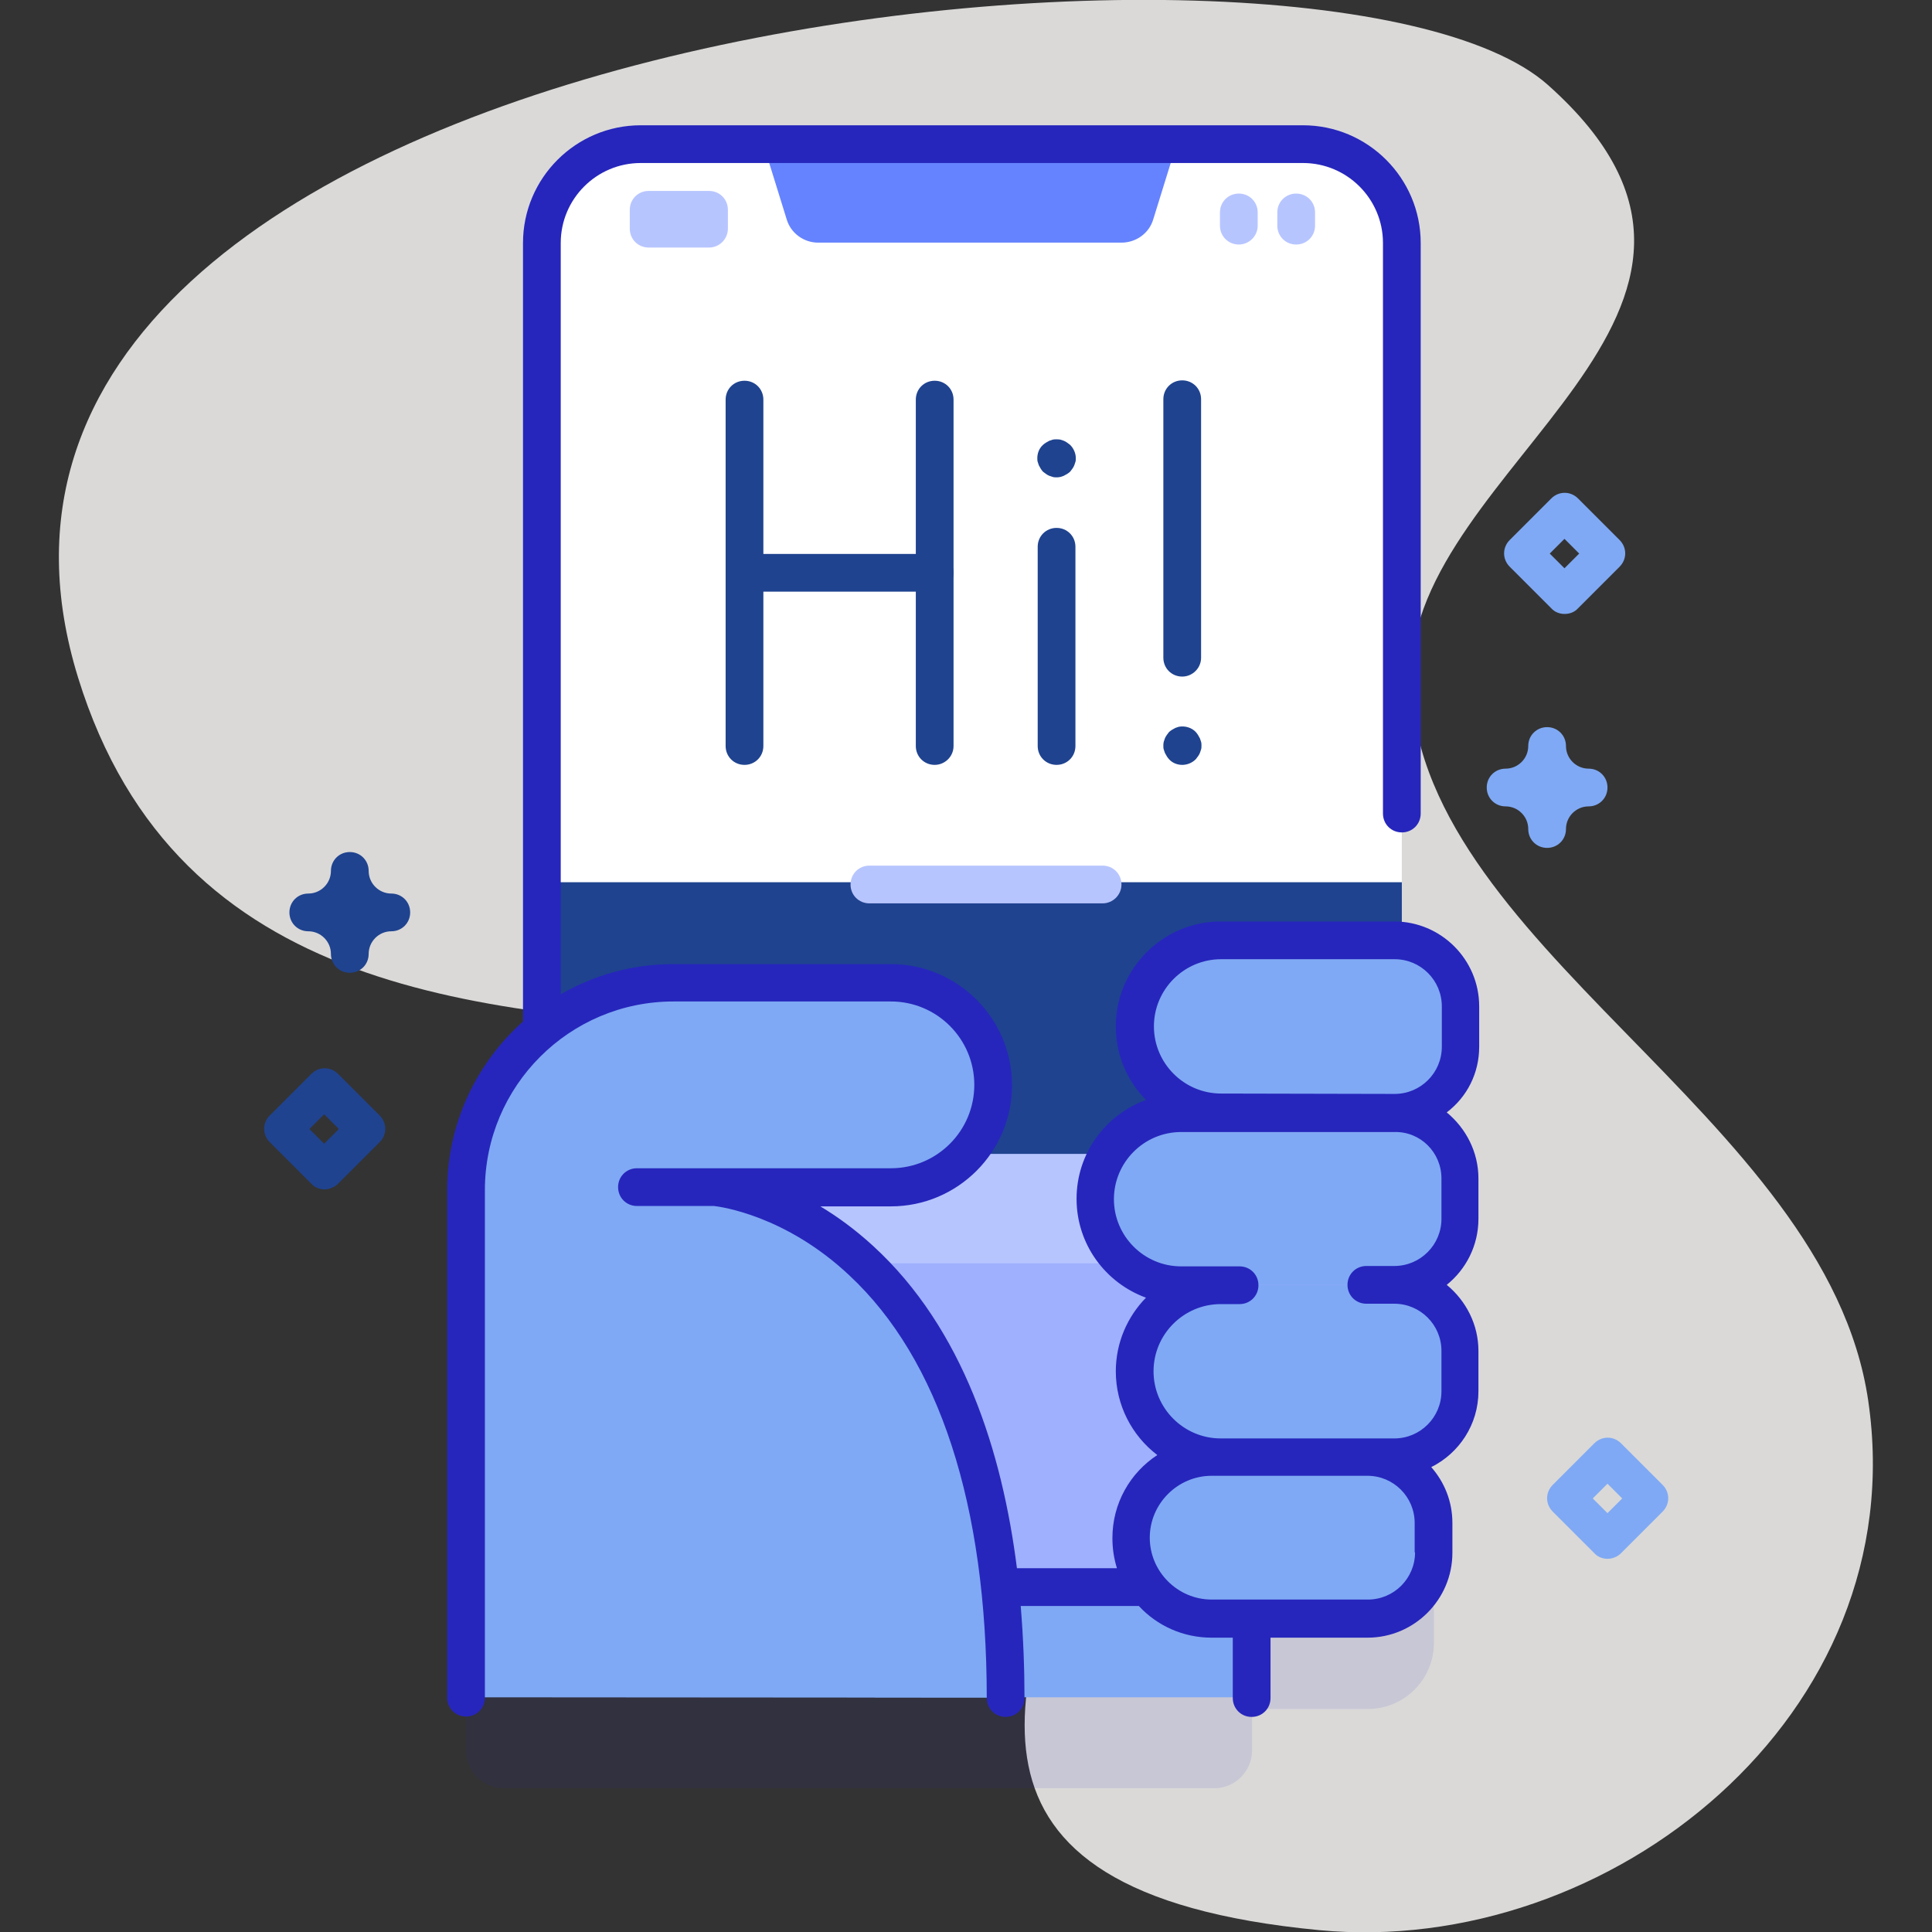 <?xml version="1.0" encoding="utf-8"?>
<!-- Generator: Adobe Illustrator 24.0.1, SVG Export Plug-In . SVG Version: 6.00 Build 0)  -->
<svg version="1.1" id="Capa_1" xmlns="http://www.w3.org/2000/svg" xmlns:xlink="http://www.w3.org/1999/xlink" x="0px" y="0px"
	 viewBox="0 0 512 512" style="enable-background:new 0 0 512 512;" xml:space="preserve">
<rect x="0" y="0" width="512" height="512" fill="#333333" stroke="none"/>
<style type="text/css">
	.st0{fill:#DAD9D8;}
	.st1{opacity:0.1;fill:#2626BC;enable-background:new    ;}
	.st2{fill:#7FA9F4;}
	.st3{fill:#FFFFFF;}
	.st4{fill:#1F438F;}
	.st5{fill:#B7C5FF;}
	.st6{fill:#9FB0FE;}
	.st7{fill:#6583FE;}
	.st8{fill:#2626BC;}
</style>
<g>
	<g>
		<path class="st0" d="M20.7,179.6c26.3,85,107.8,89,182.1,93.6c244.9,15-63,218.2,146.7,238.3c77.1,7.4,157.8-57,145.6-140.3
			C484,295.2,374,250.1,373.9,179.1c0-55.9,103.9-96.4,36.3-156.6C350-31-32.7,6.7,20.7,179.6L20.7,179.6z"/>
	</g>
	<g>
		<path class="st1" d="M371.5,88.3c0-14.5-11.7-26.2-26.2-26.2H169.8c-14.5,0-26.2,11.7-26.2,26.2v208.6
			c-12.3,10.1-20.1,25.4-20.1,42.5v124.5c0,5.5,4.5,10,10,10h188.3c5.5,0,10-4.5,10-10v-11h30.7c9.6,0,17.5-7.8,17.5-17.5v-7.9
			c0-6.4-3.4-11.9-8.5-15L371.5,88.3L371.5,88.3z"/>
		<g>
			<path class="st2" d="M231.8,399.8h100.1v50H231.8V399.8z"/>
			<g>
				<g>
					<path class="st3" d="M371.5,64.3v329.9c0,14.5-11.7,26.2-26.2,26.2H169.8c-14.5,0-26.2-11.7-26.2-26.2V64.4
						c0-14.5,11.7-26.2,26.2-26.2h175.5C359.8,38.2,371.5,49.9,371.5,64.3z"/>
					<path class="st4" d="M143.6,233.8v160.4c0,14.5,11.7,26.2,26.2,26.2h175.5c14.5,0,26.2-11.7,26.2-26.2V233.8L143.6,233.8z"/>
					<path class="st5" d="M143.6,305.8v88.4c0,14.5,11.7,26.2,26.2,26.2h175.5c14.5,0,26.2-11.7,26.2-26.2v-88.4L143.6,305.8z"/>
					<path class="st6" d="M143.6,334.8v59.4c0,14.5,11.7,26.2,26.2,26.2h175.5c14.5,0,26.2-11.7,26.2-26.2v-59.4L143.6,334.8z"/>
					<path class="st7" d="M305.6,58.2l6.2-20H202.3l6.2,20c1.1,3.6,4.5,6.1,8.3,6.1h80.4C301.1,64.3,304.5,61.8,305.6,58.2z"/>
				</g>
			</g>
			<g>
				<path class="st2" d="M123.6,449.8V315.4c0-30.4,24.6-55,55-55h57.6c14.9,0,27.1,12.1,27.1,27.1s-12.1,27.1-27.1,27.1h-46.6
					c0,0,77.1,6.1,77.1,135.3"/>
				<g>
					<path class="st2" d="M369.6,294.8h-46c-12.6,0-22.8-10.2-22.8-22.8c0-12.6,10.2-22.8,22.8-22.8h46c9.6,0,17.5,7.8,17.5,17.5
						v10.7C387,287,379.2,294.8,369.6,294.8L369.6,294.8z"/>
					<path class="st2" d="M369.6,340.5h-56.5c-12.6,0-22.8-10.2-22.8-22.8c0-12.6,10.2-22.8,22.8-22.8h56.5
						c9.6,0,17.5,7.8,17.5,17.5V323C387,332.6,379.2,340.5,369.6,340.5L369.6,340.5z"/>
					<path class="st2" d="M369.6,386.1h-46c-12.6,0-22.8-10.2-22.8-22.8c0-12.6,10.2-22.8,22.8-22.8h46c9.6,0,17.5,7.8,17.5,17.5
						v10.7C387,378.3,379.2,386.1,369.6,386.1L369.6,386.1z"/>
					<path class="st2" d="M362.6,428.9h-41.4c-11.8,0-21.4-9.6-21.4-21.4s9.6-21.4,21.4-21.4h41.4c9.6,0,17.5,7.8,17.5,17.5v7.9
						C380,421.1,372.2,428.9,362.6,428.9z"/>
				</g>
			</g>
		</g>
		<g>
			<path class="st5" d="M187.9,65.6h-16c-2.8,0-5-2.2-5-5v-5c0-2.8,2.2-5,5-5h16c2.8,0,5,2.2,5,5v5
				C192.9,63.3,190.7,65.6,187.9,65.6z"/>
			<g>
				<g>
					<path class="st5" d="M328.3,64.8c-2.8,0-5-2.2-5-5v-3.5c0-2.8,2.2-5,5-5s5,2.2,5,5v3.5C333.3,62.6,331,64.8,328.3,64.8z"/>
				</g>
				<g>
					<path class="st5" d="M343.5,64.8c-2.8,0-5-2.2-5-5v-3.5c0-2.8,2.2-5,5-5s5,2.2,5,5v3.5C348.5,62.6,346.3,64.8,343.5,64.8z"/>
				</g>
			</g>
		</g>
		<path class="st4" d="M92.7,257.8c-2.8,0-5-2.2-5-5c0-3.3-2.7-6-6-6c-2.8,0-5-2.2-5-5s2.2-5,5-5c3.3,0,6-2.7,6-6c0-2.8,2.2-5,5-5
			s5,2.2,5,5c0,3.3,2.7,6,6,6c2.8,0,5,2.2,5,5s-2.2,5-5,5c-3.3,0-6,2.7-6,6C97.7,255.6,95.5,257.8,92.7,257.8z"/>
		<path class="st2" d="M410,224.7c-2.8,0-5-2.2-5-5c0-3.3-2.7-6-6-6c-2.8,0-5-2.2-5-5s2.2-5,5-5c3.3,0,6-2.7,6-6c0-2.8,2.2-5,5-5
			s5,2.2,5,5c0,3.3,2.7,6,6,6c2.8,0,5,2.2,5,5s-2.2,5-5,5c-3.3,0-6,2.7-6,6C415,222.5,412.8,224.7,410,224.7z"/>
		<path class="st2" d="M414.6,162.7c-1.3,0-2.6-0.5-3.5-1.5l-11-11c-2-2-2-5.1,0-7.1l11-11c2-2,5.1-2,7.1,0l11,11c2,2,2,5.1,0,7.1
			l-11,11C417.2,162.3,415.9,162.7,414.6,162.7z M410.7,146.7l3.9,3.9l3.9-3.9l-3.9-3.9L410.7,146.7z"/>
		<path class="st2" d="M426,413.1c-1.3,0-2.6-0.5-3.5-1.5l-11-11c-2-2-2-5.1,0-7.1l11-11c2-2,5.1-2,7.1,0l11,11c2,2,2,5.1,0,7.1
			l-11,11C428.6,412.6,427.3,413.1,426,413.1z M422.1,397.1l3.9,3.9l3.9-3.9l-3.9-3.9L422.1,397.1z"/>
		<path class="st4" d="M86,315.2c-1.3,0-2.6-0.5-3.5-1.5l-11-11c-2-2-2-5.1,0-7.1l11-11c2-2,5.1-2,7.1,0l11,11c2,2,2,5.1,0,7.1
			l-11,11C88.5,314.7,87.2,315.2,86,315.2z M82,299.2l3.9,3.9l3.9-3.9l-3.9-3.9L82,299.2z"/>
	</g>
	<g>
		<g>
			<g>
				<path class="st4" d="M197.3,202.7c-2.8,0-5-2.2-5-5v-91.8c0-2.8,2.2-5,5-5s5,2.2,5,5v91.8C202.3,200.5,200.1,202.7,197.3,202.7z
					"/>
			</g>
			<g>
				<path class="st4" d="M247.7,202.7c-2.8,0-5-2.2-5-5v-91.8c0-2.8,2.2-5,5-5s5,2.2,5,5v91.8C252.7,200.5,250.4,202.7,247.7,202.7z
					"/>
			</g>
			<g>
				<path class="st4" d="M280,202.7c-2.8,0-5-2.2-5-5v-52.8c0-2.8,2.2-5,5-5s5,2.2,5,5v52.8C285,200.5,282.8,202.7,280,202.7z"/>
			</g>
			<path class="st4" d="M247.7,156.8h-46.8c-2.8,0-5-2.2-5-5s2.2-5,5-5h46.8c2.8,0,5,2.2,5,5S250.4,156.8,247.7,156.8z"/>
		</g>
		<path class="st4" d="M280,126.5c-0.3,0-0.7,0-1-0.1c-0.3-0.1-0.6-0.2-0.9-0.3c-0.3-0.1-0.6-0.3-0.9-0.5s-0.5-0.4-0.8-0.6
			c-0.2-0.2-0.4-0.5-0.6-0.8c-0.2-0.3-0.3-0.6-0.5-0.9c-0.1-0.3-0.2-0.6-0.3-0.9c-0.1-0.3-0.1-0.7-0.1-1c0-1.3,0.5-2.6,1.5-3.5
			c0.2-0.2,0.5-0.4,0.8-0.6c0.3-0.2,0.6-0.3,0.9-0.5c0.3-0.1,0.6-0.2,0.9-0.3c0.6-0.1,1.3-0.1,2,0c0.3,0.1,0.6,0.2,0.9,0.3
			c0.3,0.1,0.6,0.3,0.9,0.5c0.3,0.2,0.5,0.4,0.8,0.6c0.9,0.9,1.5,2.2,1.5,3.5c0,0.3,0,0.7-0.1,1c-0.1,0.3-0.2,0.6-0.3,0.9
			c-0.1,0.3-0.3,0.6-0.5,0.9c-0.2,0.3-0.4,0.5-0.6,0.8c-0.2,0.2-0.5,0.4-0.8,0.6c-0.3,0.2-0.6,0.3-0.9,0.5c-0.3,0.1-0.6,0.2-0.9,0.3
			C280.6,126.5,280.3,126.5,280,126.5z"/>
		<g>
			<path class="st4" d="M313.3,179.3c-2.8,0-5-2.2-5-5v-68.5c0-2.8,2.2-5,5-5s5,2.2,5,5v68.5C318.3,177.1,316,179.3,313.3,179.3z"/>
		</g>
		<path class="st4" d="M313.3,202.7c-1.3,0-2.6-0.5-3.5-1.5c-0.2-0.2-0.4-0.5-0.6-0.8c-0.2-0.3-0.3-0.6-0.5-0.9
			c-0.1-0.3-0.2-0.6-0.3-0.9c-0.1-0.3-0.1-0.6-0.1-1c0-0.3,0-0.6,0.1-1c0.1-0.3,0.2-0.6,0.3-0.9c0.1-0.3,0.3-0.6,0.5-0.9
			c0.2-0.3,0.4-0.5,0.6-0.8c0.2-0.2,0.5-0.4,0.8-0.6c0.3-0.2,0.6-0.3,0.9-0.5c0.3-0.1,0.6-0.2,0.9-0.3c1.6-0.3,3.4,0.2,4.5,1.4
			c0.2,0.2,0.4,0.5,0.6,0.8c0.2,0.3,0.3,0.6,0.5,0.9c0.1,0.3,0.2,0.6,0.3,0.9c0.1,0.3,0.1,0.7,0.1,1c0,0.3,0,0.7-0.1,1
			c-0.1,0.3-0.2,0.6-0.3,0.9c-0.1,0.3-0.3,0.6-0.5,0.9c-0.2,0.3-0.4,0.5-0.6,0.8C315.9,202.2,314.6,202.7,313.3,202.7L313.3,202.7z"
			/>
	</g>
	<g>
		<path class="st5" d="M292.2,239.4h-61.8c-2.8,0-5-2.2-5-5s2.2-5,5-5h61.8c2.8,0,5,2.2,5,5S294.9,239.4,292.2,239.4z"/>
	</g>
	<path class="st8" d="M392,277.4v-10.7c0-12.4-10.1-22.5-22.5-22.5h-46c-15.3,0-27.8,12.5-27.8,27.8c0,7.6,3,14.4,8,19.5
		c-10.7,3.9-18.4,14.1-18.4,26.2s7.7,22.3,18.4,26.2c-4.9,5-8,11.9-8,19.5c0,9,4.3,17.1,11,22.2c-7.2,4.7-11.9,12.8-11.9,22
		c0,2.8,0.4,5.4,1.2,8h-26.5c-3.9-30.8-14.2-63.5-38.1-85.4c-4.8-4.4-9.5-7.8-14-10.5h18.7c17.7,0,32.1-14.4,32.1-32.1
		c0-17.7-14.4-32.1-32.1-32.1h-57.6c-10.9,0-21.1,2.9-29.9,8V64.4c0-11.7,9.5-21.2,21.2-21.2h175.5c11.7,0,21.2,9.5,21.2,21.2v151.2
		c0,2.8,2.2,5,5,5s5-2.2,5-5V64.4c0-17.2-14-31.2-31.2-31.2H169.8c-17.2,0-31.2,14-31.2,31.2v206.3c-12.3,11-20.1,27-20.1,44.7
		v134.5c0,2.8,2.2,5,5,5s5-2.2,5-5V315.4c0-27.6,22.4-50,50-50h57.6c12.2,0,22.1,9.9,22.1,22.1s-9.9,22.1-22.1,22.1h-46.6h-20.7
		c-2.8,0-5,2.2-5,5s2.2,5,5,5h20.4c1.8,0.2,19,2.5,35.9,18.4c23.8,22.2,36.4,60.9,36.4,112c0,2.8,2.2,5,5,5s5-2.2,5-5
		c0-7.7-0.3-15.9-1-24.4h31.3c4.8,5.2,11.7,8.4,19.3,8.4h5.6v16c0,2.8,2.2,5,5,5s5-2.2,5-5v-16h25.7c12.4,0,22.5-10.1,22.5-22.5
		v-7.9c0-5.7-2.1-10.8-5.6-14.8c7.4-3.7,12.5-11.3,12.5-20.1v-10.7c0-7-3.3-13.3-8.4-17.5c5.1-4.1,8.4-10.4,8.4-17.5v-10.7
		c0-7-3.3-13.3-8.4-17.5C388.8,290.7,392,284.4,392,277.4L392,277.4z M375,411.4c0,6.9-5.6,12.5-12.5,12.5h-41.4
		c-9,0-16.4-7.4-16.4-16.4s7.4-16.4,16.4-16.4h2.3h39c6.9,0,12.5,5.6,12.5,12.5V411.4z M382,312.3V323c0,6.9-5.6,12.5-12.5,12.5
		h-7.4c-2.8,0-5,2.2-5,5s2.2,5,5,5h7.4c6.9,0,12.5,5.6,12.5,12.5v10.7c0,6.9-5.6,12.5-12.5,12.5h-7h-39c-9.8,0-17.8-8-17.8-17.8
		s8-17.8,17.8-17.8h5c2.8,0,5-2.2,5-5s-2.2-5-5-5h-5h-10.5c-9.8,0-17.8-8-17.8-17.8s8-17.8,17.8-17.8h10.5h46
		C376.4,299.8,382,305.4,382,312.3L382,312.3z M323.6,289.8c-9.8,0-17.8-8-17.8-17.8s8-17.8,17.8-17.8h46c6.9,0,12.5,5.6,12.5,12.5
		v10.7c0,6.9-5.6,12.5-12.5,12.5L323.6,289.8z"/>
</g>
</svg>
